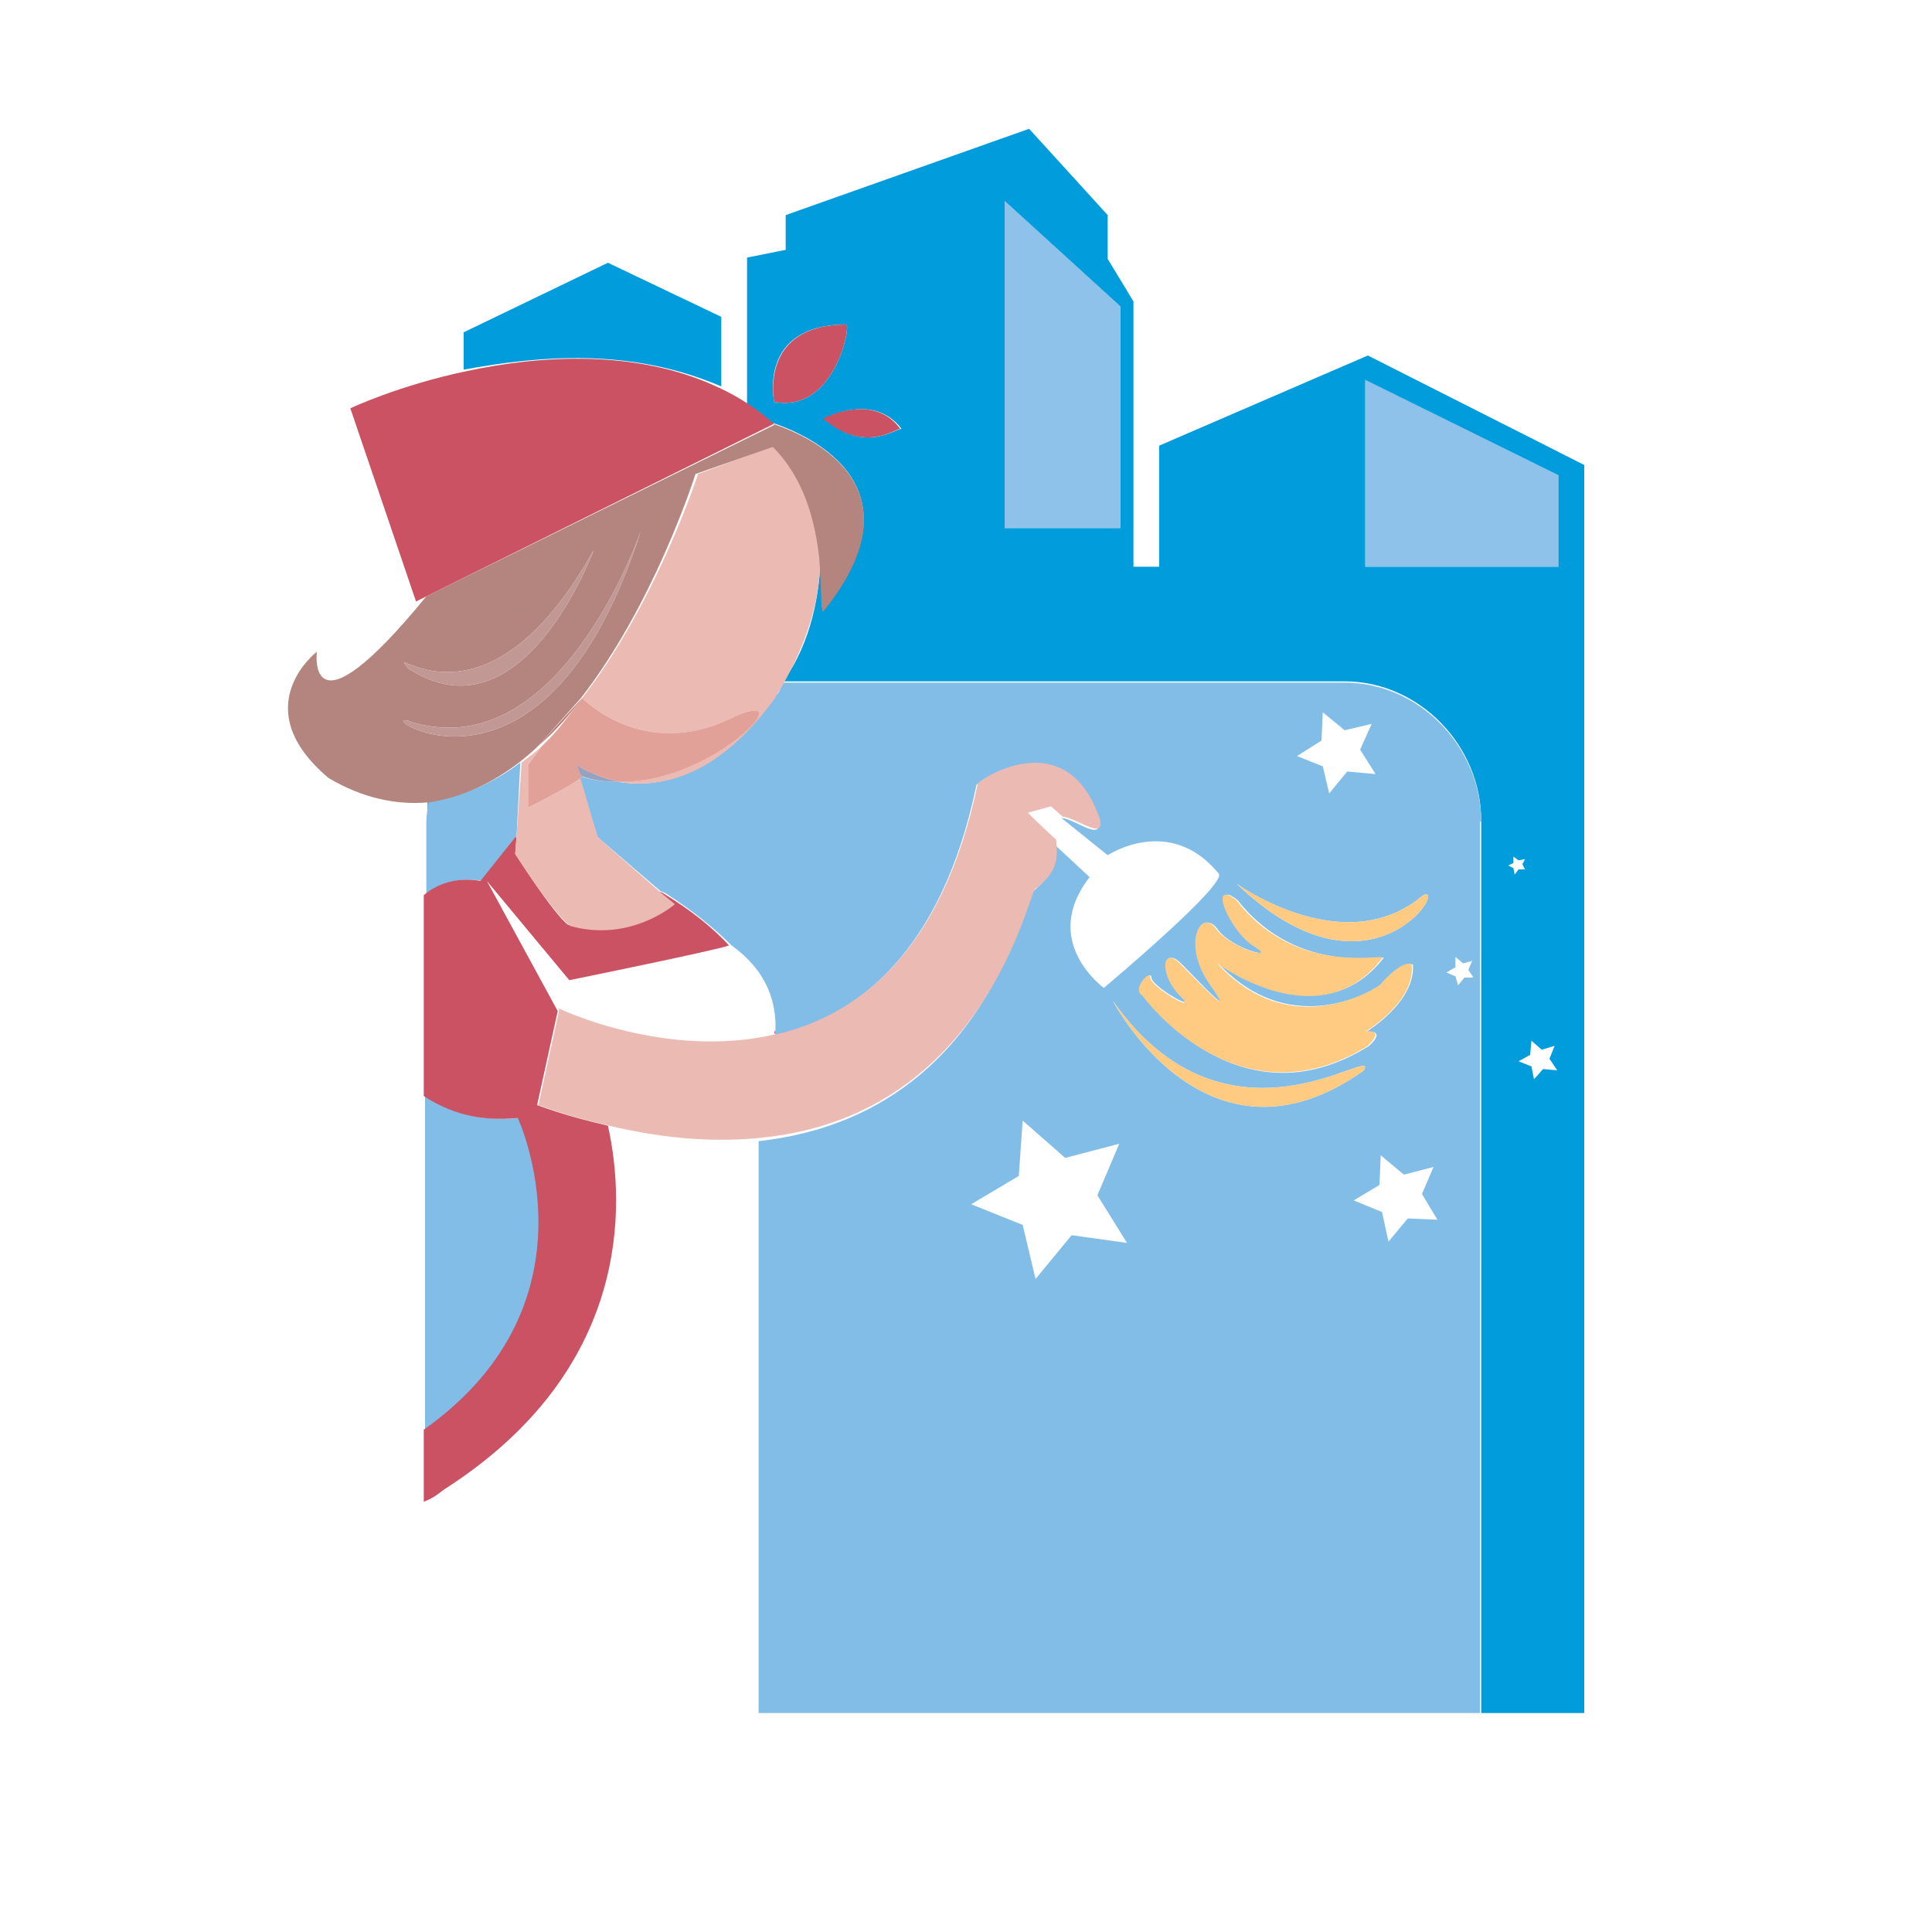 <?xml version="1.0" encoding="utf-8"?>
<!-- Generator: Adobe Illustrator 18.1.0, SVG Export Plug-In . SVG Version: 6.00 Build 0)  -->
<svg version="1.1" id="Layer_1" xmlns="http://www.w3.org/2000/svg" xmlns:xlink="http://www.w3.org/1999/xlink" x="0px" y="0px"
	 viewBox="0 0 150 150" enable-background="new 0 0 150 150" xml:space="preserve">
<g>
	<path fill="#019CDB" d="M56,30v-5.4l-8.8-4.2L36,25.8v2.9C42,27.6,49,27,56,30z"/>
	<path fill="#019CDB" d="M54.1,36.8C54.1,36.8,54.1,36.8,54.1,36.8L54.1,36.8L54.1,36.8z"/>
	<path fill="#019CDB" d="M33.2,62.2v1.6c0-0.6,0.1-1.1,0.1-1.6C33.3,62.2,33.2,62.2,33.2,62.2z"/>
	<path fill="#019CDB" d="M123,54.7V36.1l-16.8-8.5l-16.2,7V44h-2V23.4l-2-3.3v-3.4l-6.1-6.7L61,16.7v2.7l-3,0.6v11.5
		c1,0.4,1.3,0.8,1.9,1.3c3.3,1.1,11.7,5.1,4,14.6c-0.2-0.2,0-2.1-0.2-4.4c0,2.9-0.7,6.9-2.9,9.9h43.6c5.8,0,10.6,5,10.6,10.8V133h8
		V56.9C123,56.1,123,55.4,123,54.7z M118.4,67.5l-0.5,0l-0.3,0.4l-0.1-0.5l-0.4-0.2l0.4-0.2l0-0.5l0.4,0.3l0.5-0.1l-0.2,0.4
		L118.4,67.5z M106,29.5l15,7.4V44h-15V29.5z M78,15.6l9,8.2V41h-9V15.6z M60.1,31.2c0,0-1.3-6,5.6-6C66.1,25.2,64.8,32.1,60.1,31.2
		z M64,32.5c0,0,3.8-2.1,6,0.8c0,0,0,0,0,0c0,0,0,0,0,0C69.6,33.2,67.2,35.3,64,32.5z M119.8,83l-0.7,0.8l-0.2-1l-1-0.4l0.9-0.5
		l0.1-1.1l0.8,0.7l1-0.3l-0.4,1l0.6,0.9L119.8,83z"/>
	<path fill="#82BDE8" d="M37.4,68.4L40,65l0.1,0l0.3-5.8c-2.1,1.6-4.6,2.7-7.1,3c-0.1,0.5-0.2,1.1-0.2,1.6v5.7
		C35,67.8,37.4,68.4,37.4,68.4z"/>
	<path fill="#82BDE8" d="M40.3,86.8c-2.9,0.3-5.3-0.4-7.3-1.7V111C47,101.2,40.3,86.8,40.3,86.8z"/>
	<path fill="#82BDE8" d="M115,63.8c0-5.8-4.8-10.8-10.6-10.8H60.7c-0.2,1-0.4,0.8-0.6,1.2c-4.6,6.3-9.1,7-12.1,6.5
		c-1,0-2.1-0.1-3.1-0.5l1.5,4.8l4.9,4.2l0.3,0.1c2.2,1.4,3.9,2.8,5.2,4.1c0,0,0,0,0,0c2.9,2.1,3.5,4.6,3.4,6.7c0,0.1,0,0.2,0,0.3
		c6.4-1.5,12.9-6.5,15.6-19.4c-0.4,0,6.8-5.3,9.5,2.7c0.3,1.7-1.8-0.1-2.9-0.2l3.6,2.9c0,0,4.8-3.2,8.6,1.4c0.9,0.7-8.9,8.9-8.9,8.9
		s-5-3.6-1.1-8.6c0.1,0.1-1.4-1.3-2.8-2.6c0.1,1.4,0.1,2.3-1.7,3.8c-0.6,0-3.2,17.3-21.2,19.3V133h56V63.8z M102.6,57.5l0.1-2.2
		l1.7,1.4l2.1-0.5l-0.9,2l1.2,1.9l-2.2-0.2l-1.4,1.7l-0.5-2.1l-2-0.8L102.6,57.5z M96,68.6c0,0,8.4,6.1,14.5,0.9
		C112.5,68.6,106.4,78.6,96,68.6z M89.4,75.9c0,0.7,3.9,2.9,2.3,1.4c-1.6-1.6-1.4-3.9,0-2.5c1.4,1.4,4.5,4.8,2.3,1.6
		c-2.3-3.2-0.7-5.9,0.5-4.3c1.1,1.6,4.8,2.5,3,1.4c-1.8-1.1-3.6-5.4-1.4-3.6c4.8,6.1,11.8,4.1,11.3,4.5c-4.1,5.3-10.5,2-12.8,0.4
		c5.9,6.3,12.6,1.7,12.6,1.7s1.8-2,2.5-1.6c0.2,2.9-3.6,5.2-3.6,5.2s1.6-0.2,0.2,1.1c-10.2,6.4-17.5-3.9-17.5-3.9
		C87.8,76.8,89.4,75.2,89.4,75.9z M83.2,95.9l-2.8,3.4l-1-4.2l-4-1.6l3.7-2.2l0.3-4.3l3.3,2.9l4.2-1.1l-1.7,4l2.3,3.7L83.2,95.9z
		 M86.4,77.7c8.9,12.7,20.7,3.2,19.5,5.4C93.7,91.8,86.4,77.7,86.4,77.7z M109.3,94.6l-1.5,1.8l-0.5-2.3l-2.2-0.9l2-1.2l0.1-2.3
		l1.8,1.5l2.3-0.6l-0.9,2.1l1.2,2L109.3,94.6z M113.7,75.9l-0.5,0.6l-0.2-0.7l-0.7-0.3l0.7-0.4l0-0.8l0.6,0.5l0.7-0.2l-0.3,0.7
		l0.4,0.6L113.7,75.9z"/>
	<path fill="#CA5262" d="M47.2,87.4c-1.7-0.4-3.6-0.9-5.5-1.6l1.6-7.3l-5.5-10.1l6.4,7.7c0,0,11.8-2.4,12.4-2.7
		c-1.3-1.4-2.9-2.7-5.2-4.1l-0.3-0.1l1.1,0.9c0,0-3.4,3-8.1,1.7C43,71,40,66.3,40,66.3l0.1-1.3L40,65l-2.7,3.4c0,0-2.4-0.6-4.4,1.1
		v15.6c2,1.3,4.3,2,7.3,1.7c0,0,6.7,14.3-7.3,24.2v5.6c1-0.4,1.3-0.8,1.8-1.1C48.9,106.3,48.6,93.7,47.2,87.4z"/>
	<path fill="#CA5262" d="M60.2,80.3c0-0.1,0-0.2,0-0.3C60.1,80.1,60.1,80.2,60.2,80.3C60.1,80.4,60.1,80.4,60.2,80.3z"/>
	<path fill="#EBBAB3" d="M54.2,36.8L54.2,36.8c-0.2,0.6-3.4,10.2-9,17.4c0.2,0.2,4.8,4.8,11.5,1.6c6-2.9-1.3,5-8.7,4.9
		c3,0.5,7.5-0.1,12.1-6.4c0.2-0.3,0.4-0.7,0.6-1c2.2-3.8,3-7.2,3-10.1c-0.3-2.7-1.1-6.1-3.6-8.6L54.2,36.8z"/>
	<path fill="#EBBAB3" d="M41,62.7v-3.3l1.1-1.5c-0.5,0.5-1.1,0.9-1.6,1.3L40.1,65L40,66.3c0,0,3,4.7,4.3,5.6
		c4.7,1.3,8.1-1.7,8.1-1.7l-1.1-0.9L46.4,65L45,60.2c0,0,0.2,0,0.2,0C45.4,60.5,41,62.7,41,62.7z"/>
	<path fill="#B4847F" d="M40.3,59.2c0.5-0.4,1-0.8,1.5-1.3l3.3-3.7c0,0,0,0,0,0c5.6-7.2,8.7-16.8,8.9-17.4c0,0,0,0,0,0l0,0l6-2.1
		c2.5,2.5,3.3,5.9,3.6,8.6c0.2,2.3,0.1,4,0.3,4.2c7.7-9.5-0.6-13.5-3.9-14.6c0,0,0.1,0,0.1,0.1l-27,13.3c-9.4,11.5-8.5,4.3-8.5,4.3
		s-5.6,4.3,0.9,9.8c2.7,1.6,5.3,2.1,7.7,1.9c0,0,0.1,0,0.1,0C35.9,61.9,38.2,60.8,40.3,59.2z M46.1,42.7c0,0-5.5,15-14.4,9.2
		C29.7,49.5,37.5,58.1,46.1,42.7z M32.1,56.1c11.5,3.3,17.7-15,17.7-15C42,65.5,27.8,54.4,32.1,56.1z"/>
	<path fill="#CA5262" d="M60.1,32.9C60.1,32.9,60.1,32.9,60.1,32.9c-0.6-0.5-1.2-1-1.8-1.4c-0.9-0.6-1.8-1.1-2.7-1.5
		c-6.3-2.9-13.7-2.4-19.3-1.2c-5.3,1.1-9.1,2.9-9.1,2.9l5.1,15l0.8-0.4L60.1,32.9z"/>
	<path fill="#CA5262" d="M65.7,25.2c-6.8,0-5.6,6-5.6,6C64.8,32.1,66.1,25.2,65.7,25.2z"/>
	<path fill="#CA5262" d="M69.9,33.3C69.9,33.3,70,33.3,69.9,33.3C70,33.3,70,33.3,69.9,33.3z"/>
	<path fill="#CA5262" d="M69.9,33.3c-2.1-2.9-6-0.8-6-0.8C67.2,35.3,69.6,33.2,69.9,33.3z"/>
	<path fill="#EBBAB3" d="M43.4,78.3l0,0.2l-1.6,7.3c1.9,0.7,3.8,1.2,5.5,1.6c4.6,1.1,8.6,1.3,12.1,0.9c17.3-1.9,20.5-19.3,21-19.3
		c1.8-1.4,1.7-2.4,1.6-3.8c-1.2-1.1-2.2-2.1-2.2-2.1l1.8-0.5l0.9,0.8c1.1,0.1,3.3,1.9,2.9,0.2c-2.7-7.9-9.9-2.7-9.5-2.7
		c-2.7,12.9-9.2,17.9-15.6,19.4c0,0,0,0-0.1,0C51.7,82.3,43.4,78.3,43.4,78.3z"/>
	<path fill="#FFCB82" d="M110.5,69.5c-6.1,5.2-14.5-0.9-14.5-0.9C106.4,78.6,112.5,68.6,110.5,69.5z"/>
	<path fill="#FFCB82" d="M86.4,77.7c0,0,7.3,14.1,19.5,5.4C107.1,80.9,95.3,90.4,86.4,77.7z"/>
	<path fill="#FFCB82" d="M88.7,77.3c0,0,7.3,10.2,17.5,3.9c1.4-1.4-0.2-1.1-0.2-1.1s3.9-2.3,3.6-5.2c-0.7-0.5-2.5,1.6-2.5,1.6
		s-6.7,4.7-12.6-1.7c2.3,1.6,8.7,5,12.8-0.4c0.5-0.5-6.6,1.6-11.3-4.5c-2.3-1.8-0.5,2.5,1.4,3.6c1.8,1.1-1.8,0.2-3-1.4
		c-1.1-1.6-2.7,1.1-0.5,4.3c2.3,3.2-0.9-0.2-2.3-1.6c-1.4-1.4-1.6,0.9,0,2.5c1.6,1.6-2.3-0.7-2.3-1.4C89.4,75.2,87.8,76.8,88.7,77.3
		z"/>
	<path fill="#82BDE8" d="M45,60.2c1,0.4,2,0.5,3.1,0.5c-2-0.4-3.3-1.3-3.3-1.3L45,60.2z"/>
	<path opacity="0.28" fill="#C46158" d="M45,60.2c1,0.4,2,0.5,3.1,0.5c-2-0.4-3.3-1.3-3.3-1.3L45,60.2z"/>
	<path fill="#EBBAB3" d="M56.7,55.8C50,59,45.4,54.4,45.2,54.2c-1,1.3-1.9,2.6-3.1,3.7L41,59.4v3.3c0,0,4.4-2.2,4.2-2.5
		c0,0-0.1,0-0.1,0l-0.3-0.8c0,0,1.3,0.9,3.3,1.3C55.5,60.8,62.7,52.9,56.7,55.8z"/>
	<path opacity="0.28" fill="#C46158" d="M56.7,55.8C50,59,45.4,54.4,45.2,54.2c-1,1.3-1.9,2.6-3.1,3.7L41,59.4v3.3
		c0,0,4.4-2.2,4.2-2.5c0,0-0.1,0-0.1,0l-0.3-0.8c0,0,1.3,0.9,3.3,1.3C55.5,60.8,62.7,52.9,56.7,55.8z"/>
	<path fill="#B4847F" d="M45.2,54.2C45.2,54.2,45.2,54.2,45.2,54.2l-3.4,3.7C43.1,56.8,44.2,55.5,45.2,54.2z"/>
	<path opacity="0.28" fill="#C46158" d="M45.2,54.2C45.2,54.2,45.2,54.2,45.2,54.2l-3.4,3.7C43.1,56.8,44.2,55.5,45.2,54.2z"/>
	<polygon fill="#019CDB" points="78,41 87,41 87,23.8 78,15.6 	"/>
	<polygon fill="#8EC2EA" points="78,41 87,41 87,23.8 78,15.6 	"/>
	<polygon fill="#019CDB" points="121,36.9 106,29.5 106,44 121,44 	"/>
	<polygon fill="#8EC2EA" points="121,36.9 106,29.5 106,44 121,44 	"/>
	<path fill="#C19893" d="M49.8,41.1c0,0-6.2,18.3-17.7,15C27.8,54.4,42,65.5,49.8,41.1z"/>
	<path fill="#C19893" d="M46.1,42.7c-8.6,15.4-16.4,6.8-14.4,9.2C40.6,57.7,46.1,42.7,46.1,42.7z"/>
</g>
</svg>
